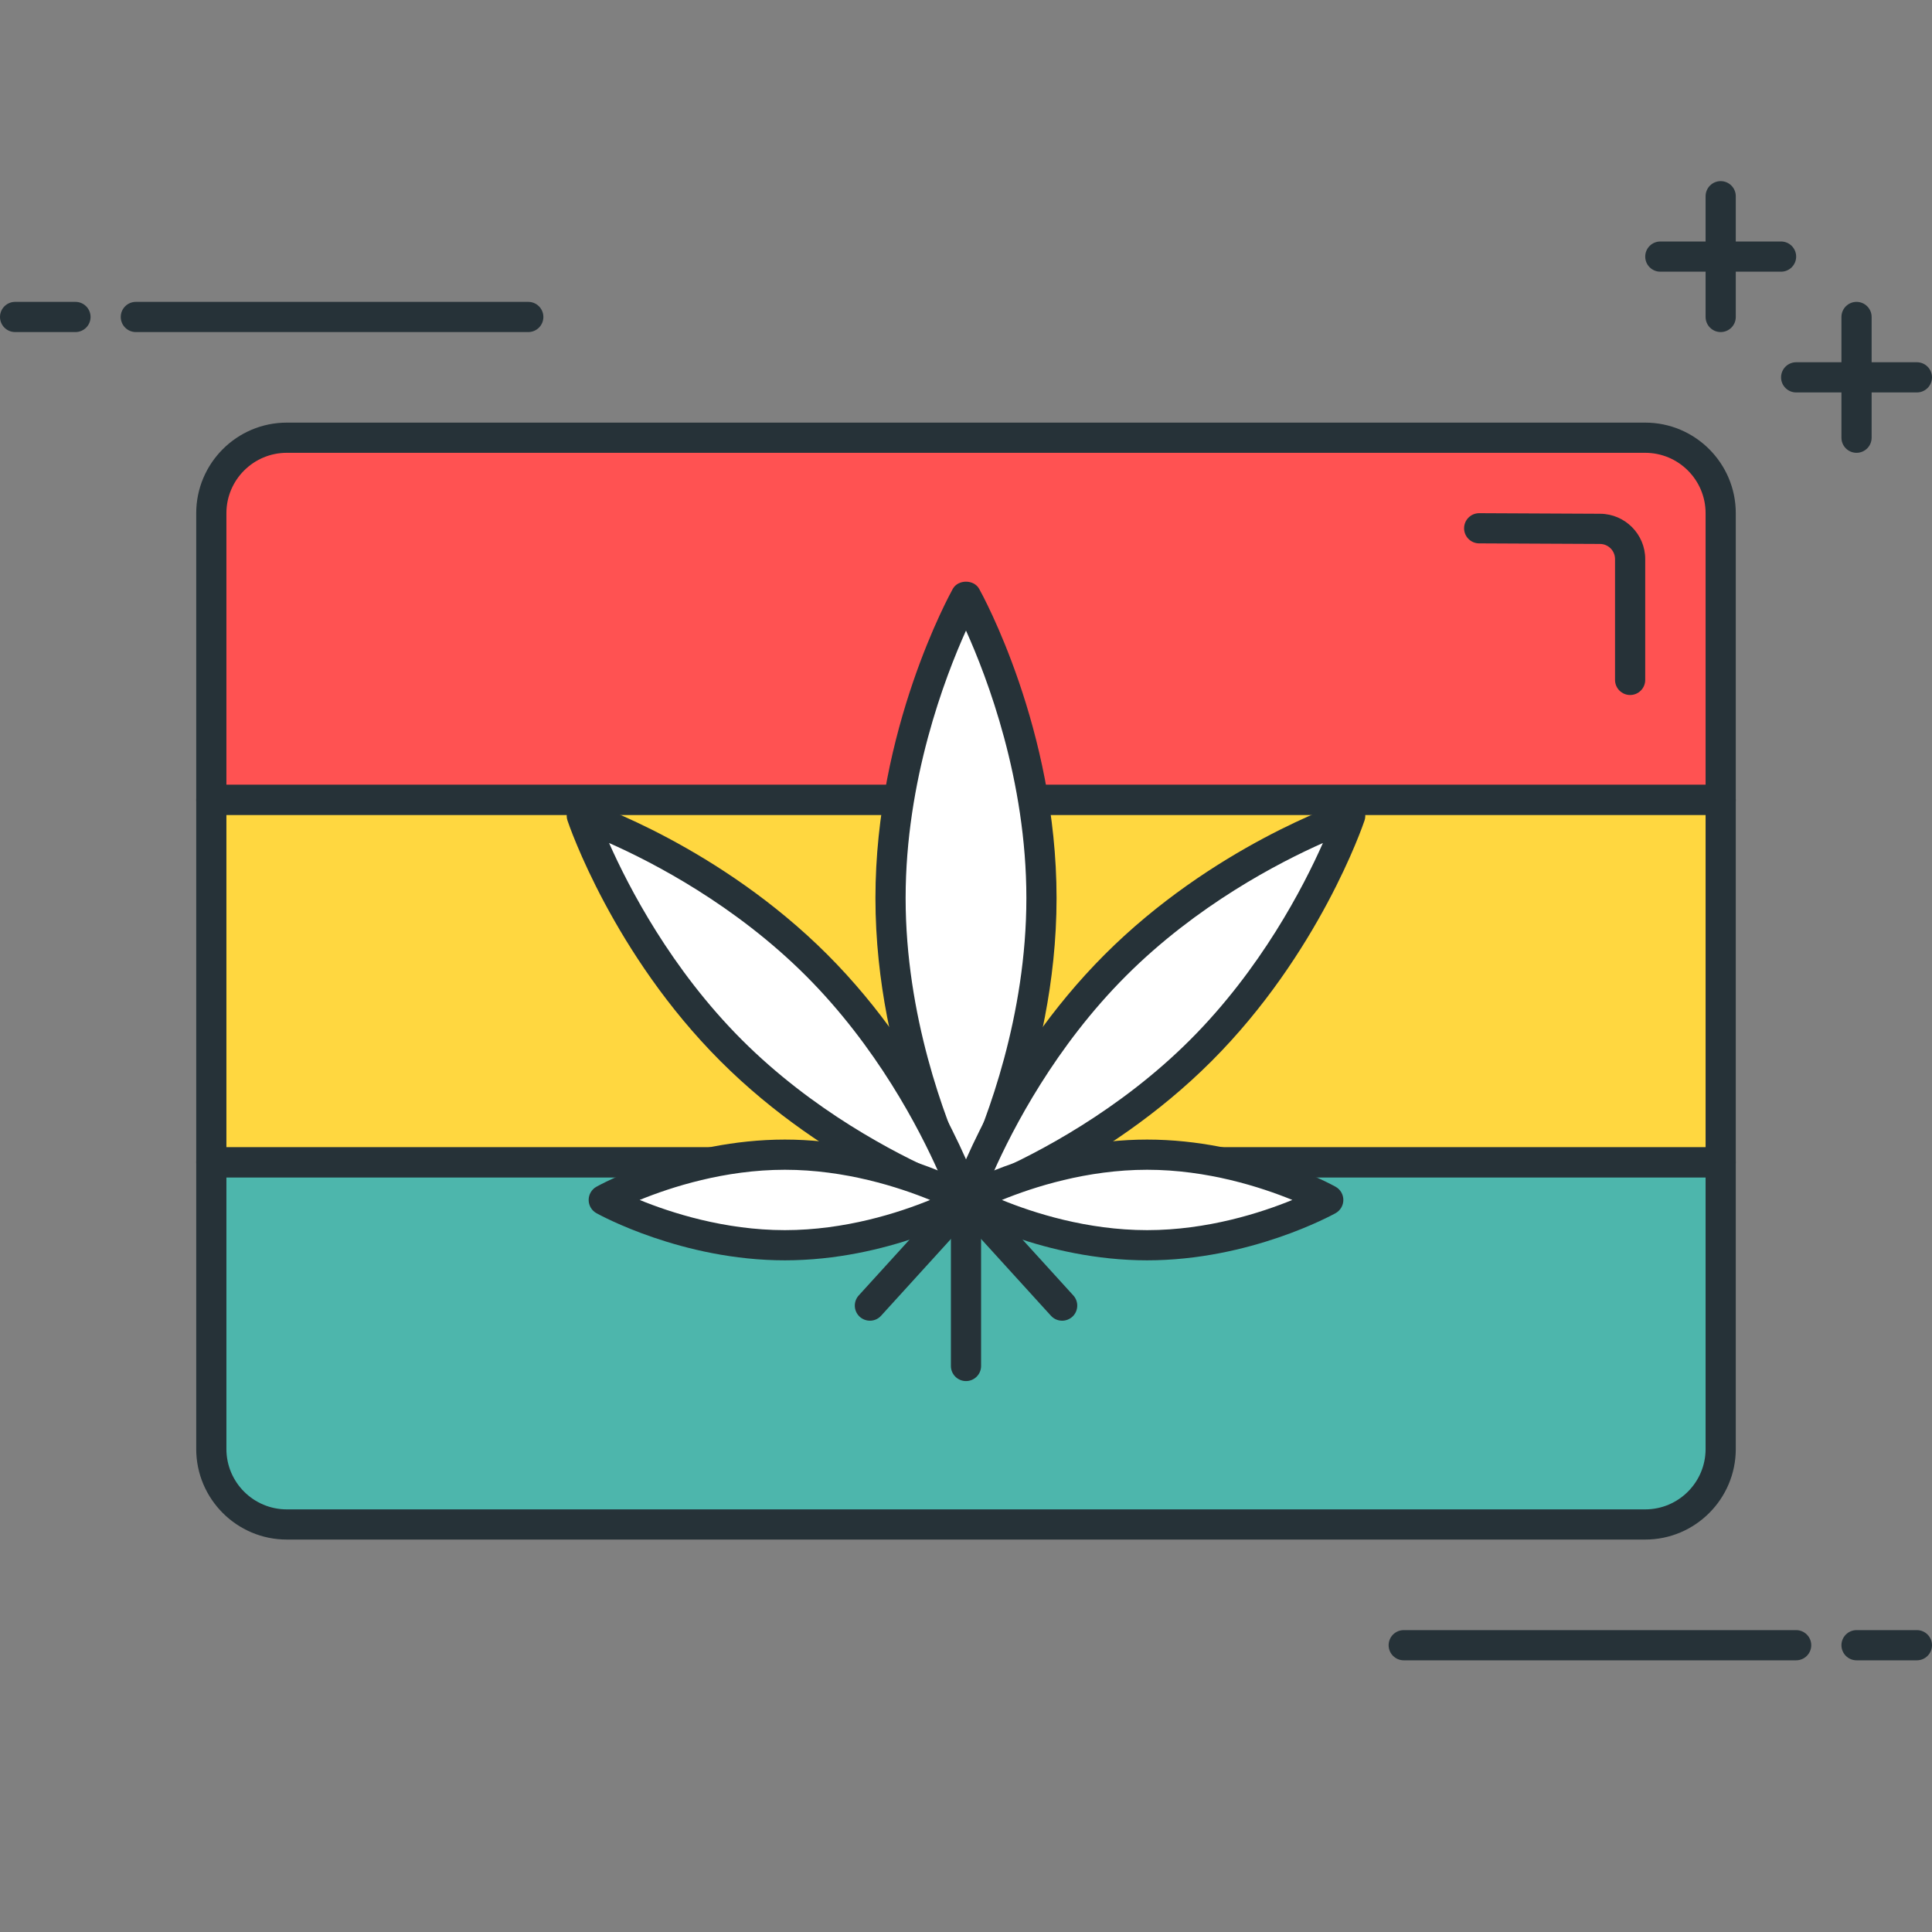 <?xml version="1.0" encoding="utf-8"?>
<!-- Generator: Adobe Illustrator 22.0.0, SVG Export Plug-In . SVG Version: 6.00 Build 0)  -->
<svg version="1.1" id="Layer_1" xmlns="http://www.w3.org/2000/svg" xmlns:xlink="http://www.w3.org/1999/xlink" x="0px" y="0px"
	 viewBox="0 0 64 64" style="enable-background:new 0 0 64 64;" xml:space="preserve">
<rect x="0" y="0" width="64" height="64" fill="#808080" stroke="none"/>
<style type="text/css">
	.st0{fill:#263238;}
	.st1{fill:#4FC3F7;}
	.st2{fill:#4DB6AC;}
	.st3{fill:#FF5252;}
	.st4{fill:#FFFFFF;}
	.st5{fill:#FFD740;}
	.st6{fill:#40C4FF;}
</style>
<g>
	<g>
		<path class="st3" d="M57,26.5H7V17c0-1.381,1.119-2.5,2.5-2.5h45c1.381,0,2.5,1.119,2.5,2.5V26.5z"/>
		<path class="st0" d="M57,27H7c-0.276,0-0.5-0.224-0.5-0.5V17c0-1.654,1.346-3,3-3h45c1.654,0,3,1.346,3,3v9.5
			C57.5,26.776,57.276,27,57,27z M7.5,26h49v-9c0-1.103-0.897-2-2-2h-45c-1.103,0-2,0.897-2,2V26z"/>
	</g>
	<g>
		<path class="st2" d="M54.5,50.5h-45C8.119,50.5,7,49.381,7,48v-9.5h50V48C57,49.381,55.881,50.5,54.5,50.5z"/>
		<path class="st0" d="M54.5,51h-45c-1.654,0-3-1.346-3-3v-9.5C6.5,38.224,6.724,38,7,38h50c0.276,0,0.5,0.224,0.5,0.5V48
			C57.5,49.654,56.154,51,54.5,51z M7.5,39v9c0,1.103,0.897,2,2,2h45c1.103,0,2-0.897,2-2v-9H7.5z"/>
	</g>
	<g>
		<rect x="7" y="26.5" class="st5" width="50" height="12"/>
		<path class="st0" d="M57,39H7c-0.276,0-0.5-0.224-0.5-0.5v-12C6.5,26.224,6.724,26,7,26h50c0.276,0,0.5,0.224,0.5,0.5v12
			C57.5,38.776,57.276,39,57,39z M7.5,38h49V27h-49V38z"/>
	</g>
	<g>
		<path class="st0" d="M35.184,43.75c-0.136,0-0.271-0.055-0.37-0.164L32,40.493l-2.813,3.093c-0.186,0.205-0.5,0.219-0.707,0.034
			c-0.204-0.186-0.219-0.502-0.033-0.707l3.184-3.5c0.189-0.208,0.551-0.208,0.74,0l3.184,3.5c0.186,0.204,0.171,0.521-0.033,0.707
			C35.424,43.707,35.304,43.75,35.184,43.75z"/>
	</g>
	<g>
		<path class="st0" d="M32,45.75c-0.276,0-0.5-0.224-0.5-0.5v-5.5c0-0.276,0.224-0.5,0.5-0.5s0.5,0.224,0.5,0.5v5.5
			C32.5,45.526,32.276,45.75,32,45.75z"/>
	</g>
	<g>
		<path class="st4" d="M34.5,29.75c0,5.523-2.5,10-2.5,10s-2.5-4.477-2.5-10s2.5-10,2.5-10S34.5,24.227,34.5,29.75z"/>
		<path class="st0" d="M32,40.25c-0.182,0-0.349-0.098-0.437-0.256C31.459,39.806,29,35.339,29,29.75s2.459-10.056,2.563-10.244
			c0.176-0.316,0.697-0.316,0.873,0C32.541,19.694,35,24.161,35,29.75s-2.459,10.056-2.563,10.244
			C32.349,40.152,32.182,40.25,32,40.25z M32,20.889c-0.701,1.554-2,4.958-2,8.861s1.299,7.308,2,8.861c0.701-1.554,2-4.958,2-8.861
			S32.701,22.442,32,20.889z"/>
	</g>
	<g>
		<path class="st4" d="M39.778,34.8C36.263,38.315,32,39.75,32,39.75s1.435-4.263,4.95-7.778s7.778-4.95,7.778-4.95
			S43.293,31.286,39.778,34.8z"/>
		<path class="st0" d="M32,40.25c-0.131,0-0.258-0.051-0.354-0.146c-0.135-0.134-0.181-0.333-0.12-0.513
			c0.06-0.178,1.513-4.415,5.07-7.972c3.557-3.557,7.793-5.01,7.972-5.07c0.178-0.062,0.378-0.014,0.513,0.12
			s0.181,0.333,0.12,0.513c-0.06,0.178-1.513,4.416-5.069,7.972s-7.794,5.01-7.973,5.07C32.107,40.242,32.054,40.25,32,40.25z
			 M43.823,27.926c-1.462,0.648-4.176,2.055-6.52,4.399c-2.345,2.344-3.751,5.058-4.399,6.52c1.462-0.648,4.177-2.055,6.521-4.399
			S43.175,29.388,43.823,27.926z"/>
	</g>
	<g>
		<path class="st4" d="M24.222,34.8C27.737,38.315,32,39.75,32,39.75s-1.435-4.263-4.95-7.778s-7.778-4.95-7.778-4.95
			S20.707,31.286,24.222,34.8z"/>
		<path class="st0" d="M32,40.25c-0.054,0-0.107-0.008-0.159-0.026c-0.179-0.061-4.416-1.514-7.973-5.07s-5.01-7.794-5.069-7.972
			c-0.061-0.18-0.015-0.379,0.12-0.513c0.136-0.134,0.335-0.182,0.513-0.12c0.179,0.06,4.415,1.513,7.973,5.07
			c3.557,3.557,5.01,7.793,5.069,7.972c0.061,0.18,0.015,0.379-0.12,0.513C32.258,40.199,32.131,40.25,32,40.25z M20.176,27.925
			c0.648,1.461,2.055,4.177,4.399,6.521c2.344,2.344,5.059,3.75,6.521,4.399c-0.648-1.461-2.055-4.176-4.398-6.52
			C24.348,29.977,21.636,28.572,20.176,27.925z"/>
	</g>
	<g>
		<path class="st4" d="M26,41.25c3.314,0,6-1.5,6-1.5s-2.686-1.5-6-1.5s-6,1.5-6,1.5S22.686,41.25,26,41.25z"/>
		<path class="st0" d="M26,41.75c-3.404,0-6.13-1.5-6.244-1.563c-0.158-0.088-0.256-0.255-0.256-0.437s0.098-0.348,0.256-0.437
			C19.87,39.25,22.596,37.75,26,37.75s6.13,1.5,6.244,1.563c0.158,0.088,0.256,0.255,0.256,0.437s-0.098,0.348-0.256,0.437
			C32.13,40.25,29.404,41.75,26,41.75z M21.189,39.75c1.035,0.423,2.813,1,4.811,1s3.775-0.577,4.811-1
			c-1.035-0.423-2.813-1-4.811-1S22.225,39.327,21.189,39.75z"/>
	</g>
	<g>
		<path class="st4" d="M38,41.25c3.314,0,6-1.5,6-1.5s-2.686-1.5-6-1.5s-6,1.5-6,1.5S34.686,41.25,38,41.25z"/>
		<path class="st0" d="M38,41.75c-3.404,0-6.13-1.5-6.244-1.563c-0.158-0.088-0.256-0.255-0.256-0.437s0.098-0.348,0.256-0.437
			C31.87,39.25,34.596,37.75,38,37.75s6.13,1.5,6.244,1.563c0.158,0.088,0.256,0.255,0.256,0.437s-0.098,0.348-0.256,0.437
			C44.13,40.25,41.404,41.75,38,41.75z M33.189,39.75c1.035,0.423,2.813,1,4.811,1s3.775-0.577,4.811-1
			c-1.035-0.423-2.813-1-4.811-1S34.225,39.327,33.189,39.75z"/>
	</g>
	<g>
		<path class="st0" d="M63.5,55h-2c-0.276,0-0.5-0.224-0.5-0.5s0.224-0.5,0.5-0.5h2c0.276,0,0.5,0.224,0.5,0.5S63.776,55,63.5,55z"
			/>
	</g>
	<g>
		<path class="st0" d="M59.5,55h-13c-0.276,0-0.5-0.224-0.5-0.5s0.224-0.5,0.5-0.5h13c0.276,0,0.5,0.224,0.5,0.5S59.776,55,59.5,55z
			"/>
	</g>
	<g>
		<path class="st0" d="M2.5,11h-2C0.224,11,0,10.776,0,10.5S0.224,10,0.5,10h2C2.776,10,3,10.224,3,10.5S2.776,11,2.5,11z"/>
	</g>
	<g>
		<path class="st0" d="M17.5,11h-13C4.224,11,4,10.776,4,10.5S4.224,10,4.5,10h13c0.276,0,0.5,0.224,0.5,0.5S17.776,11,17.5,11z"/>
	</g>
	<g>
		<path class="st0" d="M63.5,13h-4c-0.276,0-0.5-0.224-0.5-0.5s0.224-0.5,0.5-0.5h4c0.276,0,0.5,0.224,0.5,0.5S63.776,13,63.5,13z"
			/>
	</g>
	<g>
		<path class="st0" d="M59,9h-4c-0.276,0-0.5-0.224-0.5-0.5S54.724,8,55,8h4c0.276,0,0.5,0.224,0.5,0.5S59.276,9,59,9z"/>
	</g>
	<g>
		<path class="st0" d="M57,11c-0.276,0-0.5-0.224-0.5-0.5v-4C56.5,6.224,56.724,6,57,6s0.5,0.224,0.5,0.5v4
			C57.5,10.776,57.276,11,57,11z"/>
	</g>
	<g>
		<path class="st0" d="M61.5,15c-0.276,0-0.5-0.224-0.5-0.5v-4c0-0.276,0.224-0.5,0.5-0.5s0.5,0.224,0.5,0.5v4
			C62,14.776,61.776,15,61.5,15z"/>
	</g>
	<g>
		<path class="st0" d="M54,23.023c-0.276,0-0.5-0.224-0.5-0.5v-4.004c0-0.274-0.223-0.499-0.497-0.5L48.998,18
			c-0.276-0.001-0.499-0.226-0.498-0.502C48.501,17.222,48.725,17,49,17c0.001,0,0.002,0,0.002,0l4.005,0.019
			c0.823,0.004,1.493,0.677,1.493,1.5v4.004C54.5,22.799,54.276,23.023,54,23.023z"/>
	</g>
</g>
</svg>
